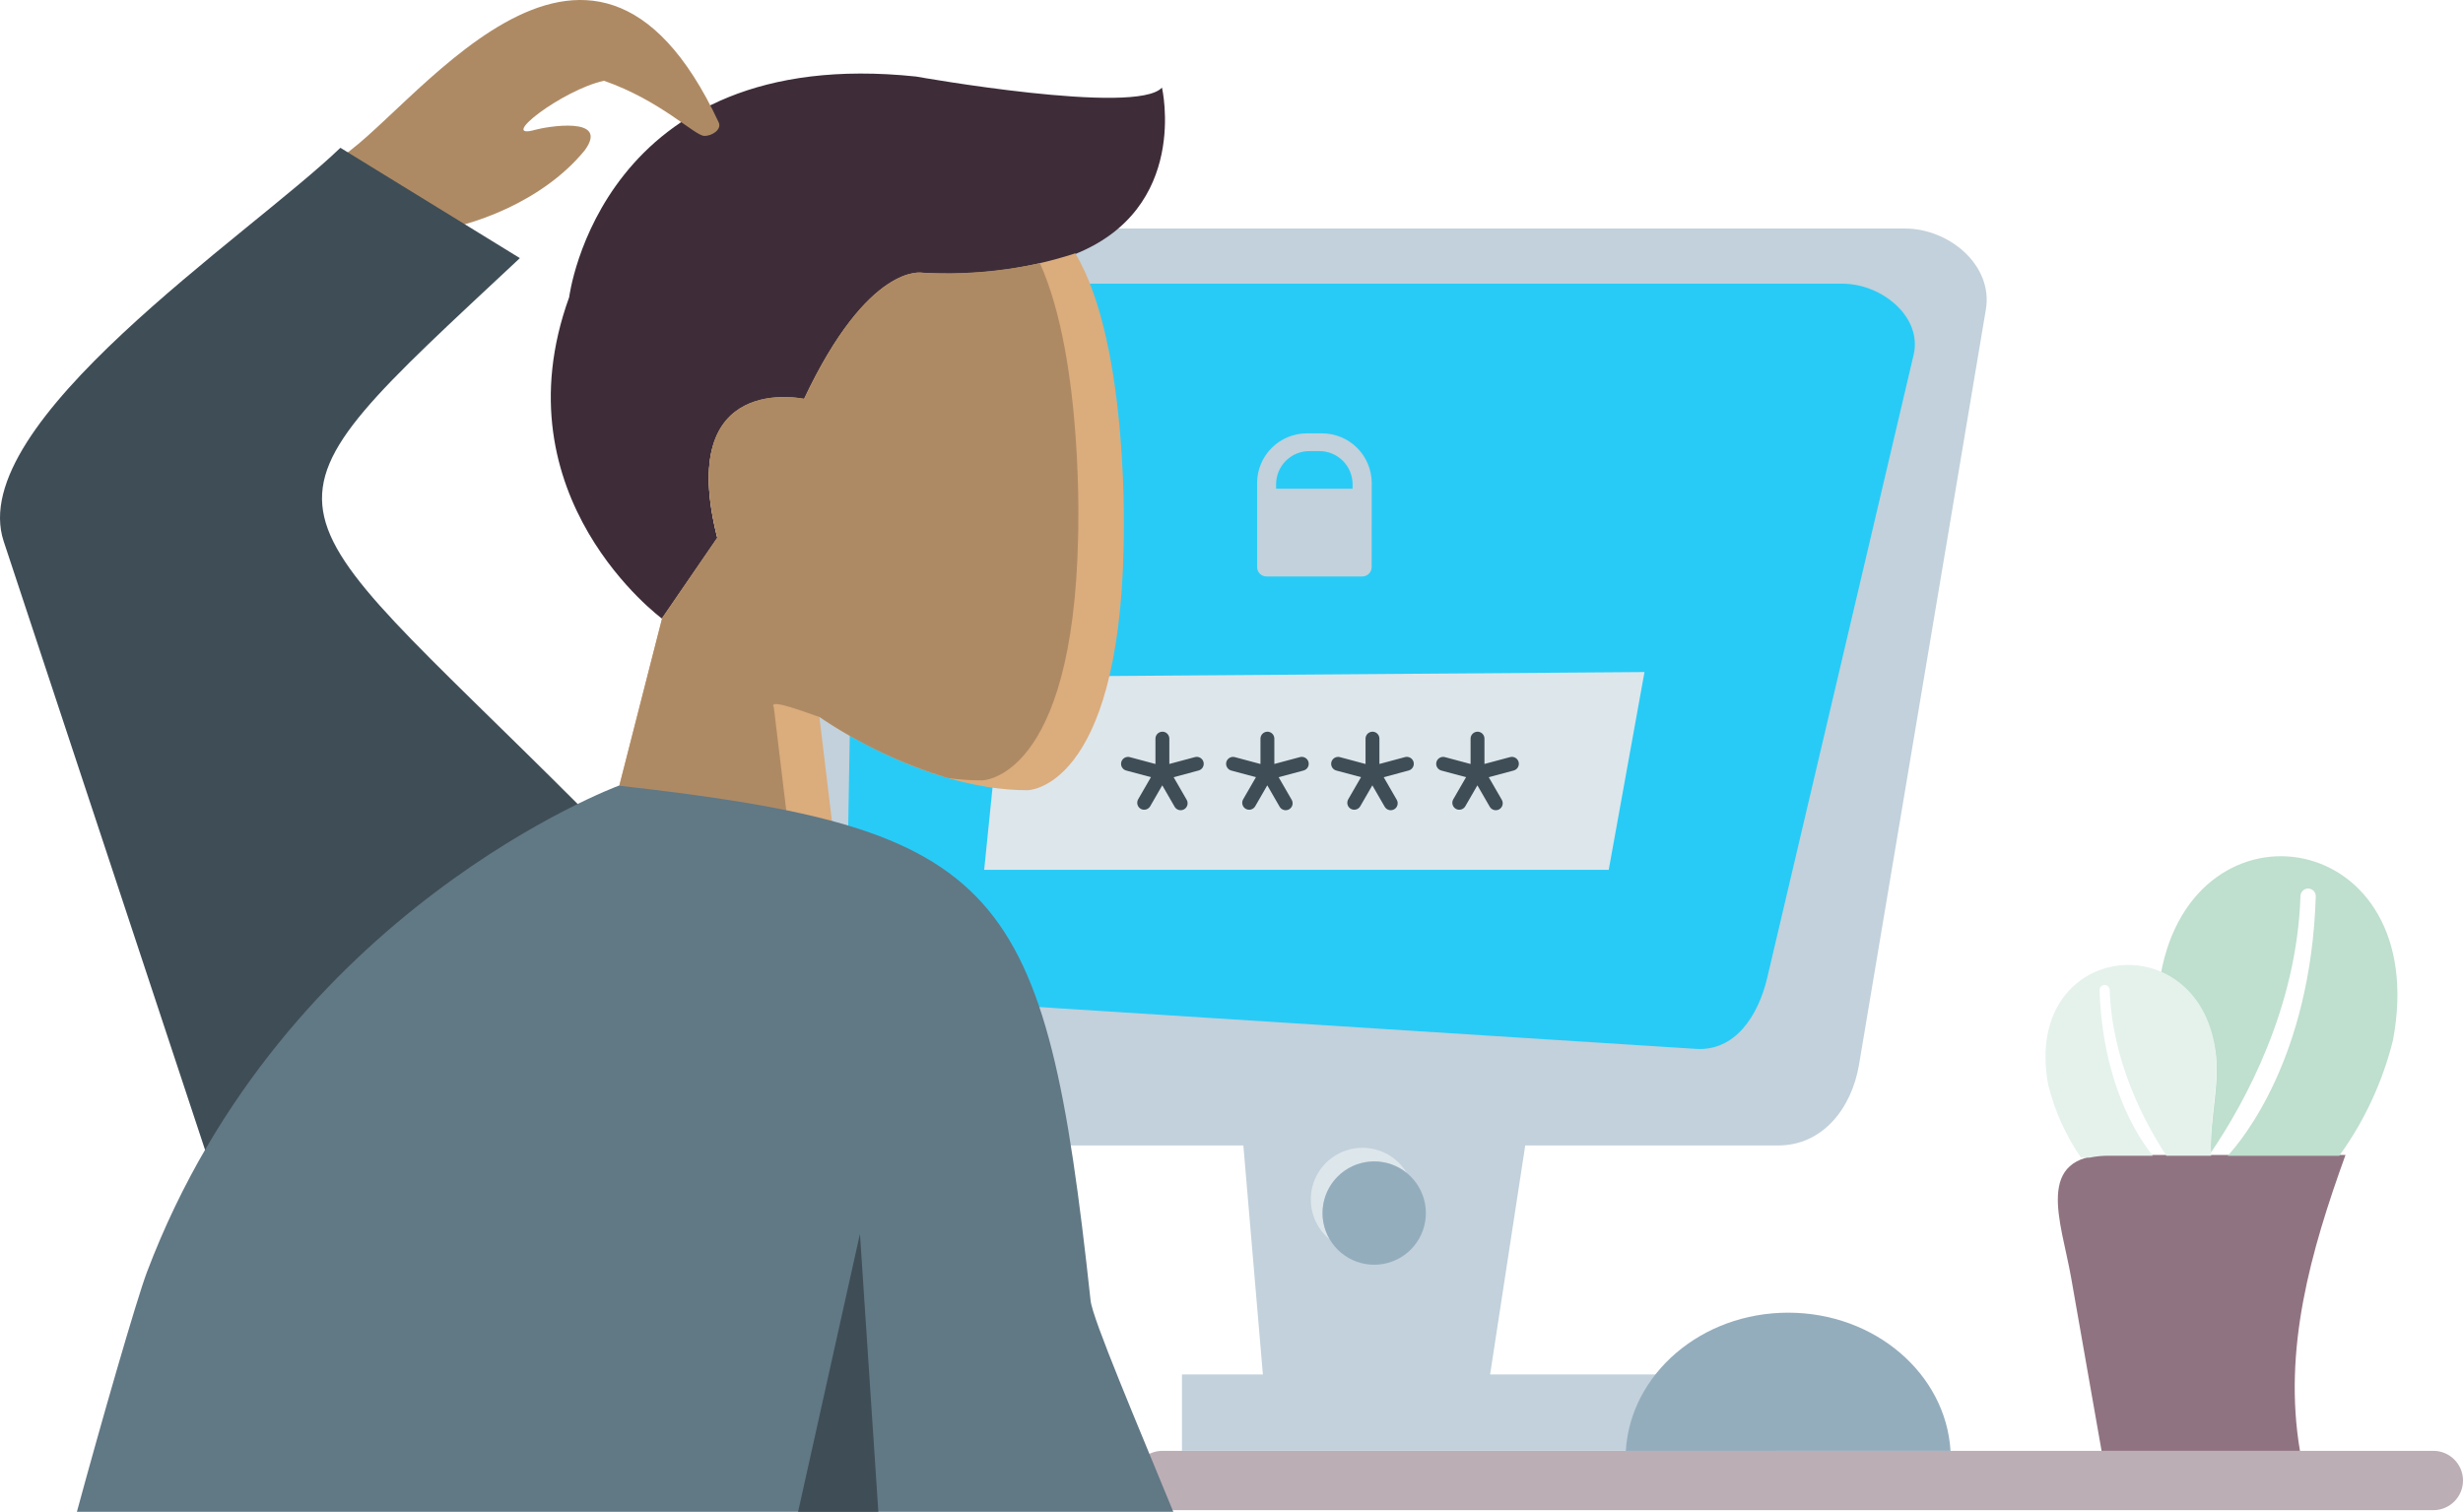<svg width="316" height="194" viewBox="0 0 316 194" fill="none" xmlns="http://www.w3.org/2000/svg">
<path fill-rule="evenodd" clip-rule="evenodd" d="M244.403 29.326H110.964C108.213 29.334 105.577 30.43 103.632 32.376C101.686 34.321 100.59 36.957 100.582 39.708V136.608C100.59 139.359 101.686 141.995 103.632 143.941C105.577 145.886 108.213 146.982 110.964 146.99H228.13C233.841 146.99 237.566 142.239 238.512 136.608L254.786 39.708C255.732 34.076 250.114 29.326 244.403 29.326Z" fill="#C2D1DB"/>
<path fill-rule="evenodd" clip-rule="evenodd" d="M137.754 32.678C131.49 34.696 124.903 35.52 118.335 35.105C118.335 35.105 111.457 33.688 103.164 51.288C103.164 51.288 86.577 47.647 92.039 69.088L84.96 79.403C84.96 79.403 63.719 63.828 73.023 38.139C73.023 38.139 77.068 5.573 117.523 9.82C117.523 9.82 145.842 14.876 149.078 11.236C149.078 11.236 152.722 26.812 137.752 32.678H137.754Z" fill="#3E2D39"/>
<path fill-rule="evenodd" clip-rule="evenodd" d="M236.381 36.403H118.989C116.573 36.425 114.262 37.394 112.554 39.102C110.846 40.811 109.877 43.121 109.855 45.537L108.603 119.104C108.518 124.126 112.723 127.92 117.737 128.238L217.603 134.595C222.616 134.913 225.587 130.351 226.736 125.461L245.514 45.537C246.663 40.647 241.403 36.403 236.38 36.403H236.381Z" fill="#28CBF6"/>
<path fill-rule="evenodd" clip-rule="evenodd" d="M210.988 86.238L128.781 86.845L126.27 111.616H206.397L210.988 86.238Z" fill="#DDE6EB"/>
<path fill-rule="evenodd" clip-rule="evenodd" d="M107.198 109.239L105.125 91.995C105.125 91.995 118.272 101.402 131.825 101.402C131.825 101.402 143.557 101.402 144.164 70.049C144.164 70.049 145.056 44.327 137.945 32.498L137.755 32.575C131.491 34.594 124.903 35.417 118.336 35.002C118.336 35.002 111.458 33.586 103.165 51.184C103.165 51.184 86.578 47.543 92.04 68.984L84.961 79.3L78.018 106.457L107.198 109.237V109.239Z" fill="#DBAC7C"/>
<path fill-rule="evenodd" clip-rule="evenodd" d="M105.125 91.99C110.199 95.427 115.766 98.074 121.635 99.841C123.076 100.039 124.528 100.139 125.982 100.141C125.982 100.141 137.714 100.142 138.321 68.788C138.321 68.788 139.097 46.377 133.421 33.773C128.471 34.855 123.399 35.266 118.341 34.995C118.341 34.995 111.461 33.59 103.161 51.184C103.161 51.184 86.573 47.544 92.035 68.984L84.957 79.3L78.188 105.779L101.353 107.985L99.279 90.742C98.463 89.447 104.164 91.73 105.12 91.993L105.125 91.99Z" fill="#AE8A64"/>
<path fill-rule="evenodd" clip-rule="evenodd" d="M77.487 10.363C84.755 12.899 89.1 17.387 90.342 17.437C91.334 17.476 92.632 16.61 92.212 15.711C75.48 -20.056 52.119 15.761 43.076 20.55L47.285 25.456C49.515 29.53 49.793 30.333 54.535 29.814C60.609 29.149 69.685 25.814 75.016 19.296C78.316 14.796 69.973 16.288 68.703 16.648C63.655 18.08 72.134 11.534 77.487 10.364V10.363Z" fill="#AE8A64"/>
<path d="M312.193 186.175H149.145C147.042 186.175 145.338 187.88 145.338 189.982V189.983C145.338 192.086 147.042 193.79 149.145 193.79H312.193C314.295 193.79 316 192.086 316 189.983V189.982C316 187.88 314.295 186.175 312.193 186.175Z" fill="#BCAEB5"/>
<path fill-rule="evenodd" clip-rule="evenodd" d="M43.672 18.965L66.698 33.122C30.305 67.169 33.203 62.241 74.366 103.422C64.366 108.294 41.616 121.622 26.387 147.794L0.474 69.465C-4.552 54.265 31.796 30.365 43.674 18.965H43.672Z" fill="#3F4D56"/>
<path fill-rule="evenodd" clip-rule="evenodd" d="M9.865 193.999C12.907 182.789 17.508 166.788 18.856 163.232C36.482 116.699 79.39 100.818 79.39 100.818C128.746 106.358 134.127 113.335 139.922 166.898C140.18 169.283 145.922 182.74 150.533 193.998H9.865V193.999Z" fill="#617885"/>
<path fill-rule="evenodd" clip-rule="evenodd" d="M112.688 193.999L110.33 158.342L102.395 193.999H112.688Z" fill="#3F4D56"/>
<path fill-rule="evenodd" clip-rule="evenodd" d="M159.324 144.659H196.043L190.695 179.52H162.295L159.324 144.659Z" fill="#C2D1DB"/>
<path fill-rule="evenodd" clip-rule="evenodd" d="M189.564 93.89C189.8 93.891 190.026 93.985 190.193 94.152C190.36 94.319 190.454 94.545 190.454 94.781V98.034L193.745 97.152C193.973 97.091 194.216 97.124 194.421 97.242C194.625 97.36 194.775 97.554 194.837 97.782C194.897 98.01 194.865 98.254 194.747 98.458C194.629 98.663 194.435 98.812 194.207 98.874L191.006 99.733L192.68 102.633C192.797 102.838 192.829 103.081 192.767 103.31C192.706 103.538 192.557 103.733 192.353 103.851C192.148 103.969 191.905 104.001 191.676 103.939C191.448 103.878 191.253 103.729 191.135 103.525L189.547 100.775L187.996 103.463C187.878 103.667 187.683 103.816 187.455 103.877C187.226 103.939 186.984 103.907 186.779 103.789C186.574 103.671 186.425 103.476 186.364 103.248C186.302 103.019 186.334 102.776 186.452 102.571L188.094 99.728L184.922 98.878C184.694 98.816 184.499 98.667 184.381 98.462C184.263 98.257 184.231 98.014 184.292 97.786C184.353 97.558 184.503 97.364 184.707 97.246C184.912 97.127 185.155 97.095 185.384 97.156L188.673 98.038V94.785C188.674 94.549 188.768 94.323 188.935 94.156C189.102 93.989 189.328 93.895 189.565 93.894L189.564 93.89Z" fill="#3F4D56"/>
<path fill-rule="evenodd" clip-rule="evenodd" d="M174.804 147.288C175.955 147.288 177.086 147.588 178.085 148.158C179.085 148.728 179.919 149.549 180.504 150.539C179.299 149.552 177.784 149.02 176.226 149.038C174.668 149.056 173.166 149.622 171.984 150.637C170.802 151.652 170.014 153.051 169.761 154.589C169.507 156.126 169.804 157.704 170.597 159.045C169.54 158.178 168.777 157.006 168.411 155.689C168.046 154.372 168.097 152.974 168.556 151.687C169.016 150.399 169.863 149.286 170.98 148.498C172.097 147.71 173.431 147.288 174.798 147.287L174.804 147.288Z" fill="#DDE6EB"/>
<path fill-rule="evenodd" clip-rule="evenodd" d="M180.508 150.537C181.717 151.527 182.537 152.911 182.825 154.447C183.112 155.982 182.848 157.569 182.079 158.929C181.311 160.288 180.087 161.333 178.623 161.878C177.159 162.423 175.55 162.434 174.079 161.909C172.608 161.384 171.37 160.356 170.583 159.007C169.796 157.658 169.51 156.074 169.777 154.535C170.043 152.996 170.845 151.601 172.04 150.595C173.235 149.589 174.746 149.037 176.308 149.037C177.84 149.035 179.325 149.565 180.508 150.537Z" fill="#94ADBD"/>
<path fill-rule="evenodd" clip-rule="evenodd" d="M176.086 93.89C176.322 93.891 176.549 93.985 176.716 94.152C176.883 94.319 176.977 94.545 176.977 94.781V98.034L180.267 97.152C180.495 97.091 180.739 97.124 180.943 97.242C181.148 97.36 181.298 97.554 181.359 97.782C181.42 98.01 181.387 98.254 181.269 98.458C181.151 98.663 180.957 98.812 180.729 98.874L177.529 99.733L179.202 102.633C179.32 102.838 179.351 103.081 179.29 103.31C179.229 103.538 179.079 103.733 178.875 103.851C178.67 103.969 178.427 104.001 178.199 103.939C177.971 103.878 177.776 103.729 177.657 103.525L176.07 100.775L174.519 103.463C174.4 103.667 174.206 103.816 173.977 103.877C173.749 103.939 173.506 103.907 173.301 103.789C173.097 103.671 172.948 103.476 172.886 103.248C172.825 103.019 172.857 102.776 172.974 102.571L174.617 99.728L171.445 98.878C171.217 98.816 171.023 98.667 170.905 98.462C170.787 98.257 170.754 98.014 170.815 97.786C170.877 97.558 171.026 97.364 171.231 97.246C171.436 97.127 171.679 97.095 171.907 97.156L175.197 98.038V94.785C175.198 94.549 175.292 94.323 175.459 94.156C175.626 93.989 175.852 93.895 176.088 93.894L176.086 93.89Z" fill="#3F4D56"/>
<path fill-rule="evenodd" clip-rule="evenodd" d="M162.606 93.89C162.842 93.891 163.069 93.985 163.236 94.152C163.403 94.319 163.497 94.545 163.497 94.781V98.034L166.787 97.152C167.015 97.091 167.259 97.124 167.463 97.242C167.668 97.36 167.818 97.554 167.879 97.782C167.94 98.01 167.908 98.254 167.79 98.458C167.672 98.663 167.477 98.812 167.249 98.874L164.049 99.733L165.722 102.633C165.84 102.838 165.872 103.081 165.811 103.309C165.749 103.538 165.601 103.732 165.396 103.851C165.191 103.969 164.948 104.001 164.72 103.939C164.492 103.878 164.297 103.729 164.178 103.525L162.591 100.775L161.04 103.463C160.922 103.668 160.727 103.817 160.499 103.878C160.27 103.939 160.027 103.907 159.822 103.789C159.618 103.671 159.469 103.476 159.407 103.248C159.346 103.019 159.378 102.776 159.495 102.571L161.137 99.728L157.965 98.878C157.738 98.815 157.545 98.665 157.427 98.461C157.309 98.257 157.276 98.014 157.335 97.786C157.397 97.558 157.546 97.364 157.751 97.246C157.956 97.127 158.199 97.095 158.427 97.156L161.717 98.038V94.785C161.718 94.549 161.812 94.323 161.979 94.156C162.146 93.989 162.372 93.895 162.608 93.894L162.606 93.89Z" fill="#3F4D56"/>
<path fill-rule="evenodd" clip-rule="evenodd" d="M149.134 93.89C149.37 93.891 149.596 93.985 149.763 94.152C149.93 94.319 150.024 94.545 150.025 94.781V98.034L153.315 97.152C153.543 97.091 153.787 97.124 153.991 97.242C154.196 97.36 154.345 97.554 154.407 97.782C154.468 98.01 154.436 98.254 154.318 98.458C154.2 98.663 154.005 98.812 153.777 98.874L150.577 99.733L152.25 102.633C152.368 102.838 152.399 103.081 152.338 103.31C152.277 103.538 152.127 103.733 151.923 103.851C151.718 103.969 151.475 104.001 151.247 103.939C151.019 103.878 150.824 103.729 150.705 103.525L149.118 100.775L147.566 103.463C147.447 103.668 147.253 103.817 147.024 103.878C146.796 103.939 146.553 103.907 146.348 103.789C146.145 103.67 145.997 103.475 145.936 103.247C145.874 103.019 145.905 102.777 146.021 102.571L147.663 99.728L144.491 98.878C144.263 98.817 144.068 98.667 143.95 98.462C143.832 98.258 143.799 98.015 143.86 97.786C143.921 97.558 144.071 97.364 144.276 97.246C144.481 97.127 144.724 97.095 144.952 97.156L148.242 98.038V94.785C148.242 94.549 148.336 94.323 148.503 94.156C148.67 93.989 148.897 93.895 149.133 93.894L149.134 93.89Z" fill="#3F4D56"/>
<path fill-rule="evenodd" clip-rule="evenodd" d="M151.645 176.375H228.005V186.175H151.645V176.375Z" fill="#C2D1DB"/>
<path fill-rule="evenodd" clip-rule="evenodd" d="M270.609 148.208H300.925C296.431 160.653 292.879 173.177 295.083 186.179H269.63L265.713 163.902C264.457 156.758 260.854 148.208 270.609 148.208Z" fill="#907381"/>
<path fill-rule="evenodd" clip-rule="evenodd" d="M277.221 125.04C281.468 101.415 312.095 106.283 307.021 133.456C305.696 138.807 303.353 143.853 300.121 148.317H285.806C287.683 146.285 296.464 135.71 297.113 115.032C297.121 114.772 297.025 114.518 296.847 114.328C296.668 114.138 296.421 114.027 296.161 114.019C295.9 114.011 295.647 114.107 295.457 114.286C295.267 114.465 295.155 114.712 295.147 114.972C294.698 129.278 288.047 141.446 283.653 147.909C283.531 143.419 284.805 139.154 284.253 135.172C283.507 129.83 280.642 126.494 277.221 125.04Z" fill="#BFDFCF"/>
<path fill-rule="evenodd" clip-rule="evenodd" d="M284.245 134.806C281.945 118.291 259.37 120.921 262.787 139.231C263.613 142.566 265.036 145.724 266.987 148.552H268.087C268.917 148.379 269.765 148.297 270.613 148.307H276.202C274.241 145.862 269.747 138.993 269.37 127.007C269.38 126.844 269.45 126.691 269.567 126.578C269.684 126.464 269.839 126.399 270.002 126.394C270.165 126.389 270.323 126.445 270.447 126.551C270.571 126.657 270.65 126.805 270.67 126.967C270.956 136.093 275.047 143.908 277.953 148.308H283.686C283.379 143.538 284.834 139.015 284.248 134.808L284.245 134.806Z" fill="#E5F2EC"/>
<path fill-rule="evenodd" clip-rule="evenodd" d="M163.722 62.711H173.535V62.132C173.532 61.008 173.084 59.93 172.288 59.134C171.493 58.339 170.415 57.891 169.29 57.887H167.967C166.842 57.891 165.764 58.339 164.969 59.134C164.174 59.93 163.725 61.008 163.722 62.132V62.711ZM175.983 72.774C175.981 73.092 175.854 73.396 175.63 73.621C175.405 73.846 175.101 73.972 174.783 73.974H162.483C162.165 73.972 161.861 73.846 161.637 73.621C161.412 73.396 161.285 73.092 161.283 72.774V61.974C161.288 60.288 161.96 58.672 163.152 57.48C164.344 56.288 165.96 55.615 167.646 55.61H169.628C171.314 55.615 172.93 56.287 174.123 57.48C175.315 58.672 175.987 60.288 175.991 61.974L175.983 72.774Z" fill="#C2D1DB"/>
<path fill-rule="evenodd" clip-rule="evenodd" d="M229.42 168.446C240.552 168.446 249.648 176.293 250.25 186.175H208.59C209.19 176.293 218.29 168.446 229.42 168.446Z" fill="#94ADBD"/>
</svg>
